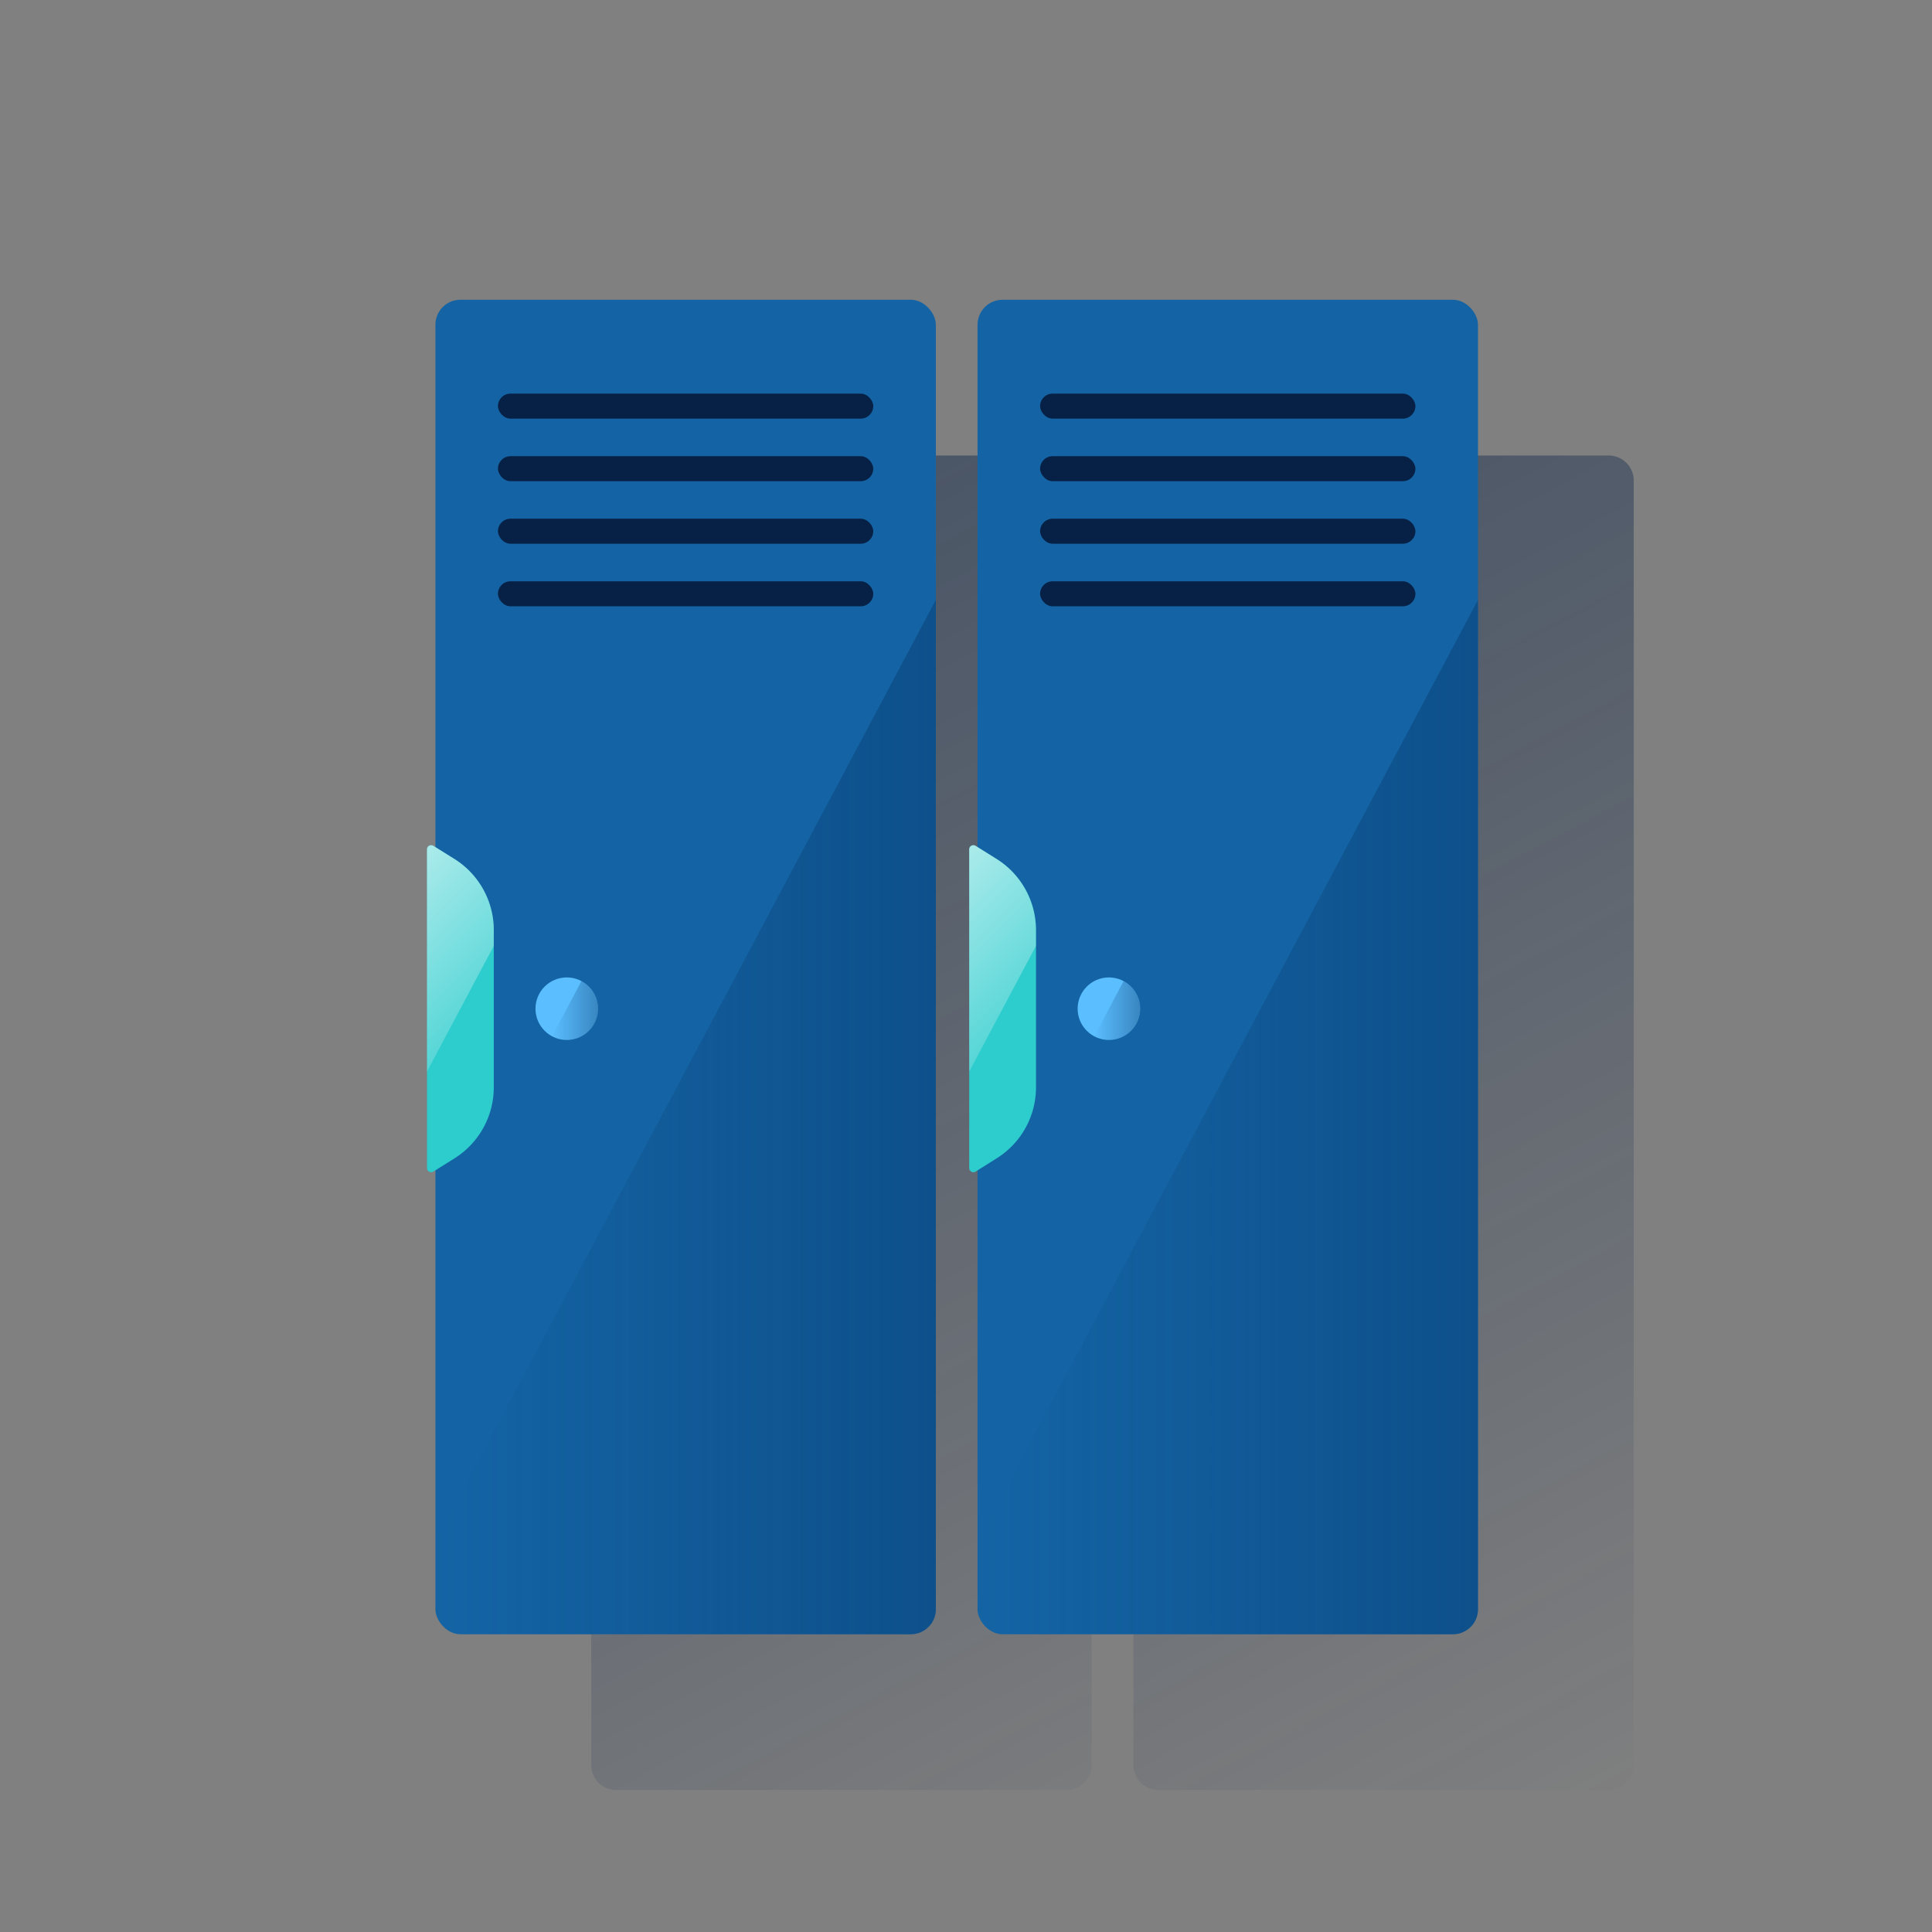 <svg id="Contenido" xmlns="http://www.w3.org/2000/svg" xmlns:xlink="http://www.w3.org/1999/xlink" viewBox="0 0 600 600"><rect x="0" y="0" width="600" height="600" fill="#808080" stroke="none"/><defs><style>.cls-1{fill:url(#Degradado_sin_nombre_74);}.cls-2{fill:url(#Degradado_sin_nombre_74-2);}.cls-3{fill:#1464a5;}.cls-4{fill:#2dcccd;}.cls-5{fill:#072146;}.cls-6{fill:url(#Degradado_sin_nombre_4);}.cls-7{fill:#5bbeff;}.cls-8{fill:url(#Degradado_sin_nombre_4-2);}.cls-9{fill:url(#Degradado_sin_nombre_26);}.cls-10{fill:url(#Degradado_sin_nombre_4-3);}.cls-11{fill:url(#Degradado_sin_nombre_4-4);}.cls-12{fill:url(#Degradado_sin_nombre_26-2);}</style><linearGradient id="Degradado_sin_nombre_74" x1="157.58" y1="153.62" x2="386.35" y2="583.87" gradientUnits="userSpaceOnUse"><stop offset="0" stop-color="#082146" stop-opacity="0.5"/><stop offset="1" stop-color="#082146" stop-opacity="0"/></linearGradient><linearGradient id="Degradado_sin_nombre_74-2" x1="307.61" y1="119.14" x2="536.38" y2="549.39" xlink:href="#Degradado_sin_nombre_74"/><linearGradient id="Degradado_sin_nombre_4" x1="135.22" y1="346.92" x2="290.63" y2="346.92" gradientUnits="userSpaceOnUse"><stop offset="0" stop-color="#043263" stop-opacity="0"/><stop offset="1" stop-color="#043263" stop-opacity="0.4"/></linearGradient><linearGradient id="Degradado_sin_nombre_4-2" x1="171.45" y1="313.83" x2="185.73" y2="313.83" xlink:href="#Degradado_sin_nombre_4"/><linearGradient id="Degradado_sin_nombre_26" x1="116.73" y1="279.15" x2="156.86" y2="319.27" gradientUnits="userSpaceOnUse"><stop offset="0" stop-color="#fff" stop-opacity="0.6"/><stop offset="0.85" stop-color="#fff" stop-opacity="0.2"/></linearGradient><linearGradient id="Degradado_sin_nombre_4-3" x1="303.58" y1="346.92" x2="459" y2="346.92" xlink:href="#Degradado_sin_nombre_4"/><linearGradient id="Degradado_sin_nombre_4-4" x1="339.82" y1="313.83" x2="354.09" y2="313.83" xlink:href="#Degradado_sin_nombre_4"/><linearGradient id="Degradado_sin_nombre_26-2" x1="285.1" y1="279.15" x2="325.22" y2="319.27" xlink:href="#Degradado_sin_nombre_26"/></defs><path class="cls-1" d="M331.24,141.47H191.36a7.77,7.77,0,0,0-7.77,7.77V311.45l-.61-.38a1.37,1.37,0,0,0-.67-.2,1.47,1.47,0,0,0-.91.36,1.3,1.3,0,0,0-.4.94v98.94a1.29,1.29,0,0,0,2,1.1l.61-.38V548.14a8,8,0,0,0,.16,1.56,7.78,7.78,0,0,0,7.61,6.21H331.24a7.83,7.83,0,0,0,7.16-4.75,7.74,7.74,0,0,0,.45-1.46,8,8,0,0,0,.16-1.56V149.24A7.77,7.77,0,0,0,331.24,141.47Z"/><path class="cls-2" d="M499.6,141.47H359.73a7.77,7.77,0,0,0-7.77,7.77V311.45l-.61-.38a1.4,1.4,0,0,0-.67-.2,1.42,1.42,0,0,0-.91.36,1.3,1.3,0,0,0-.4.94v98.94a1.29,1.29,0,0,0,2,1.1l.61-.38V548.14a7.31,7.31,0,0,0,.16,1.56,7.07,7.07,0,0,0,.45,1.46,7.79,7.79,0,0,0,7.16,4.75H499.6a7.89,7.89,0,0,0,1.39-.13,7.82,7.82,0,0,0,6.23-6.08,8,8,0,0,0,.15-1.56V149.24A7.77,7.77,0,0,0,499.6,141.47Z"/><rect class="cls-3" x="135.22" y="93.09" width="155.42" height="414.44" rx="7.77"/><path class="cls-4" d="M141.1,359.77l-6.49,4.06a1.29,1.29,0,0,1-2-1.1V263.79a1.29,1.29,0,0,1,2-1.09l6.49,4.05a26.08,26.08,0,0,1,12.25,22.1v48.82A26.05,26.05,0,0,1,141.1,359.77Z"/><rect class="cls-5" x="154.64" y="141.67" width="116.56" height="7.77" rx="3.89"/><rect class="cls-5" x="154.64" y="161.09" width="116.56" height="7.77" rx="3.89"/><rect class="cls-5" x="154.64" y="180.52" width="116.56" height="7.77" rx="3.89"/><path class="cls-6" d="M135.22,478.6v21.16a7.77,7.77,0,0,0,7.77,7.77H282.86a7.77,7.77,0,0,0,7.77-7.77V186.31Z"/><circle class="cls-7" cx="176.01" cy="313.26" r="9.71"/><path class="cls-8" d="M180.57,304.69l-9.12,17.15a9.71,9.71,0,1,0,9.12-17.15Z"/><path class="cls-9" d="M153.35,288.85a26.08,26.08,0,0,0-12.25-22.1l-6.49-4.05a1.29,1.29,0,0,0-2,1.09v69l20.72-39Z"/><rect class="cls-3" x="303.58" y="93.09" width="155.42" height="414.44" rx="7.77"/><path class="cls-4" d="M309.46,359.77,303,363.83a1.29,1.29,0,0,1-2-1.1V263.79a1.29,1.29,0,0,1,2-1.09l6.49,4.05a26.06,26.06,0,0,1,12.25,22.1v48.82A26,26,0,0,1,309.46,359.77Z"/><rect class="cls-5" x="323.01" y="141.67" width="116.56" height="7.77" rx="3.89"/><rect class="cls-5" x="323.01" y="122.24" width="116.56" height="7.77" rx="3.89"/><rect class="cls-5" x="323.01" y="161.09" width="116.56" height="7.77" rx="3.89"/><rect class="cls-5" x="323.01" y="180.52" width="116.56" height="7.77" rx="3.89"/><path class="cls-10" d="M303.58,478.6v21.16a7.77,7.77,0,0,0,7.77,7.77H451.23a7.77,7.77,0,0,0,7.77-7.77V186.31Z"/><circle class="cls-7" cx="344.38" cy="313.26" r="9.71"/><path class="cls-11" d="M348.94,304.69l-9.12,17.15a9.71,9.71,0,0,0,9.12-17.15Z"/><path class="cls-12" d="M321.71,288.85a26.07,26.07,0,0,0-12.24-22.1L303,262.7a1.29,1.29,0,0,0-2,1.09v69l20.72-39Z"/><rect class="cls-5" x="154.64" y="122.24" width="116.56" height="7.77" rx="3.89"/></svg>